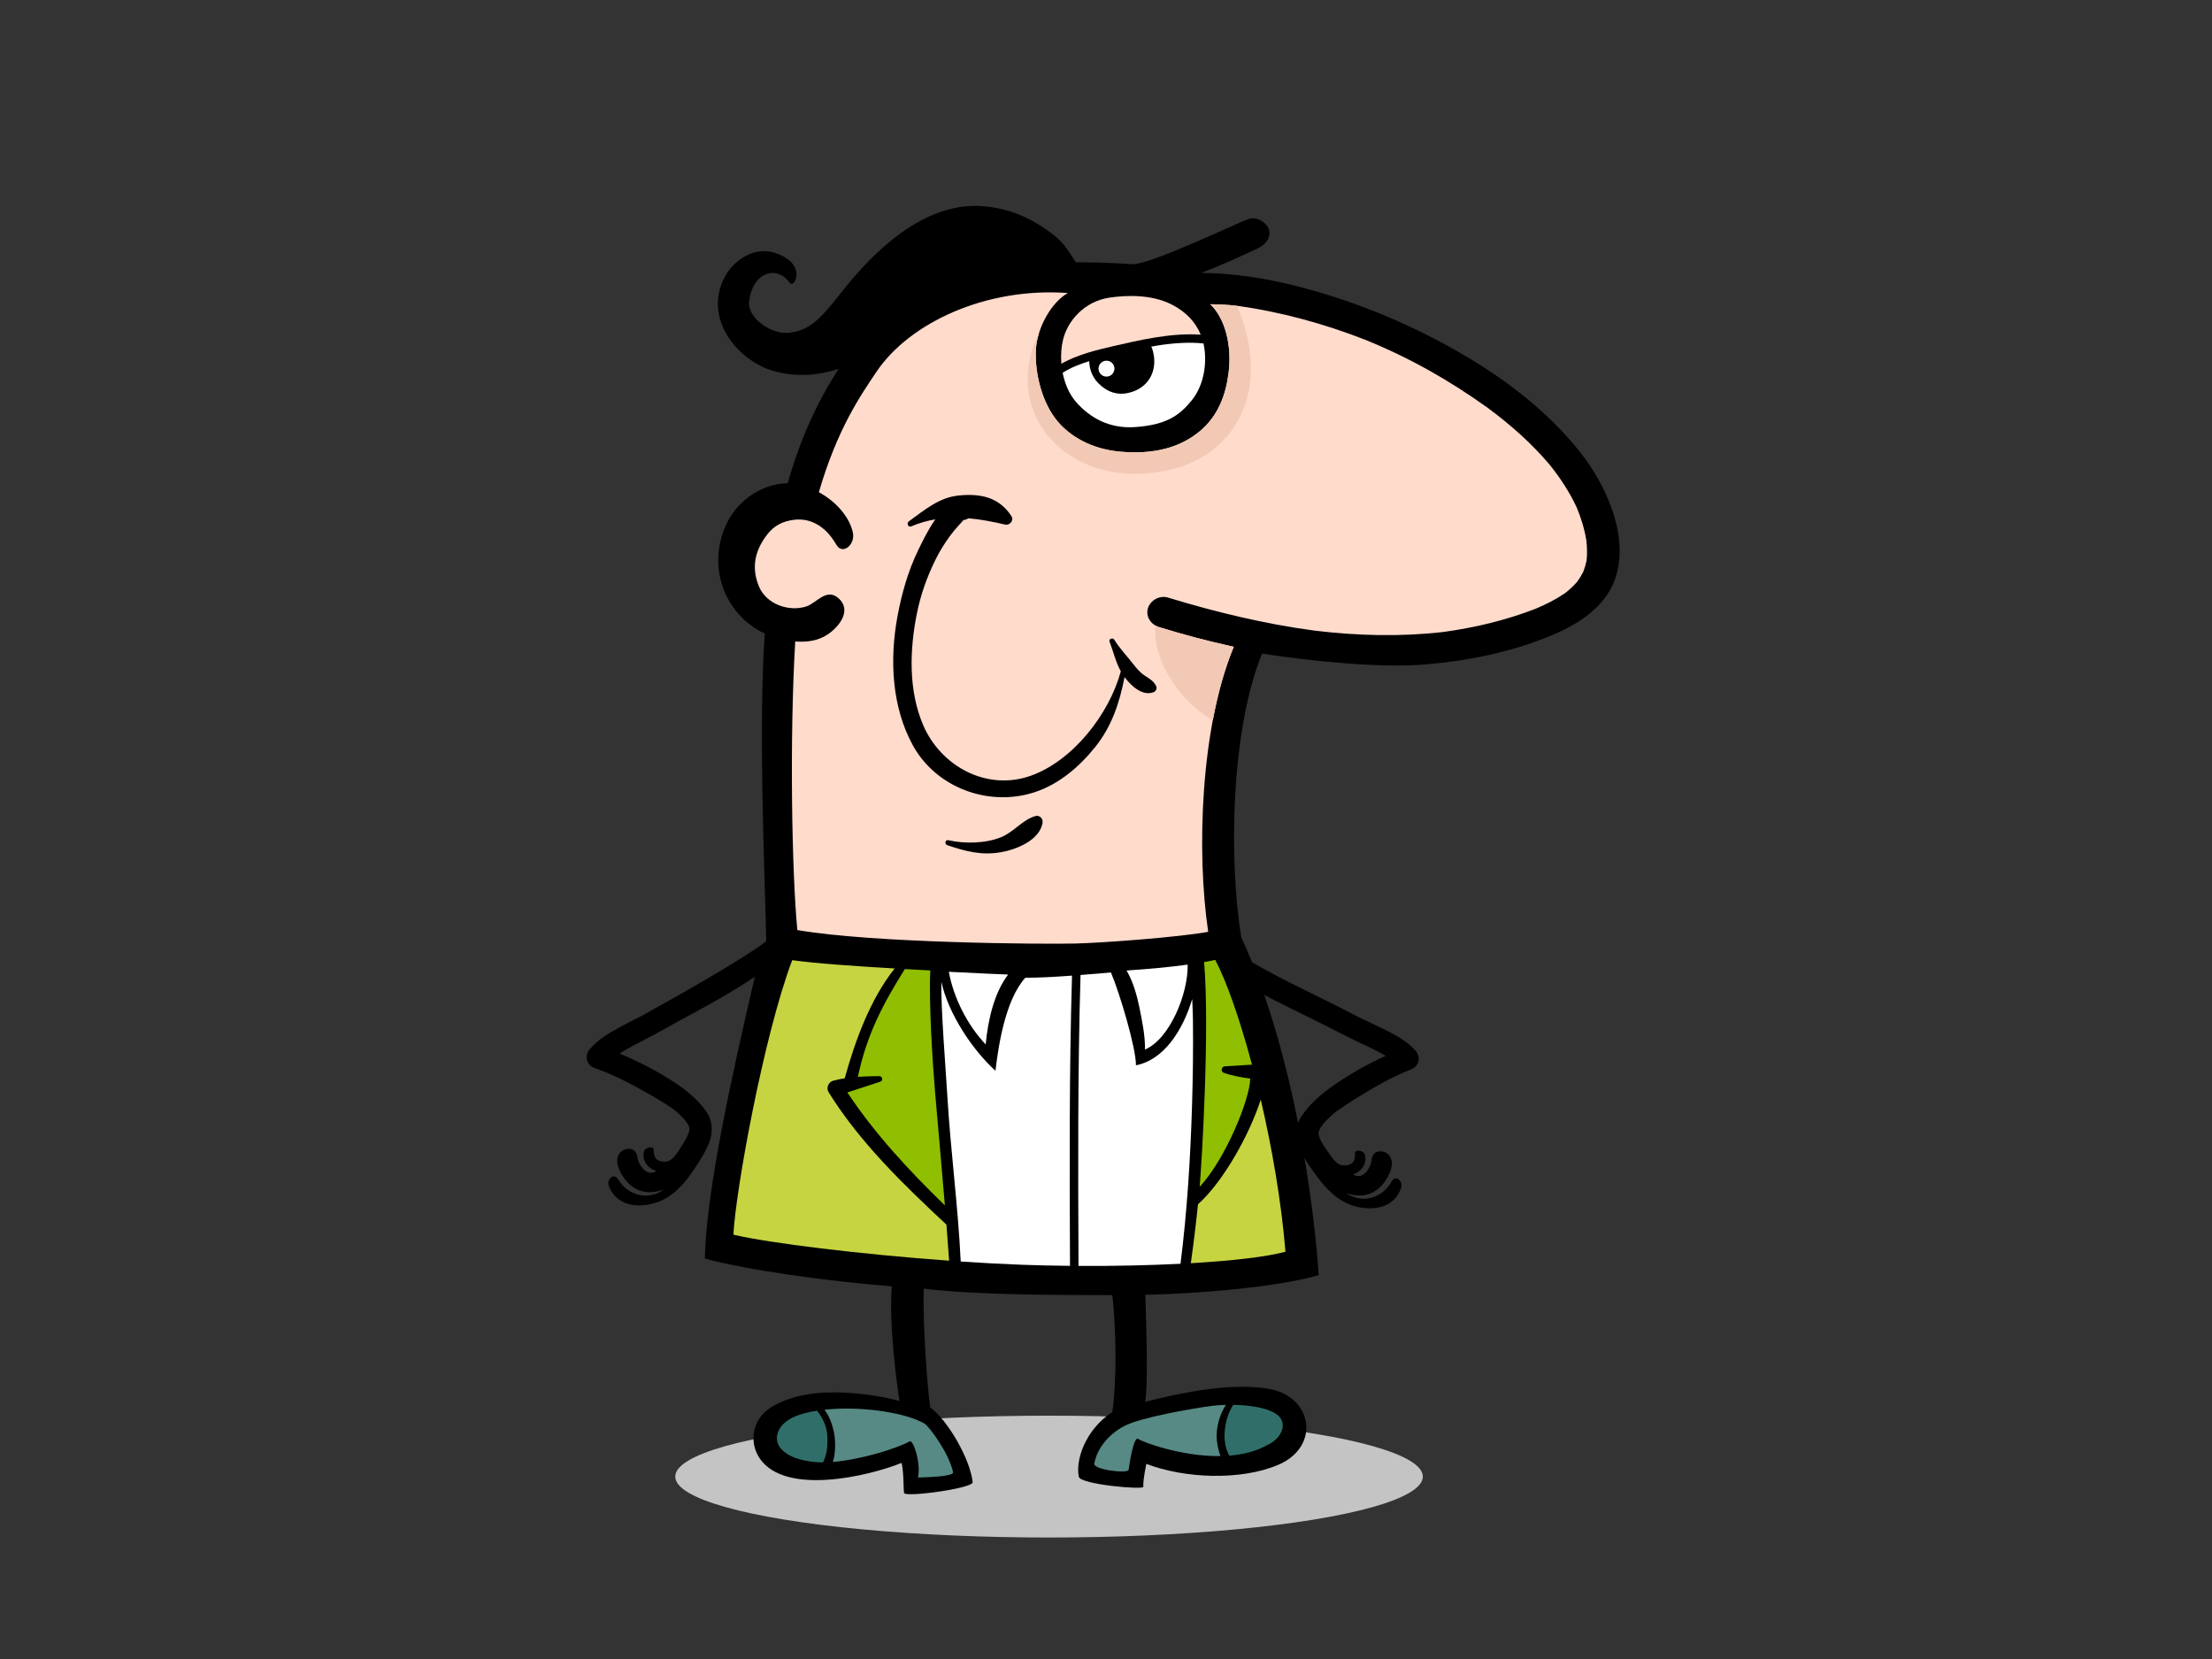<?xml version="1.0" encoding="utf-8"?>
<!-- Generator: Adobe Illustrator 17.0.0, SVG Export Plug-In . SVG Version: 6.00 Build 0)  -->
<!DOCTYPE svg PUBLIC "-//W3C//DTD SVG 1.1//EN" "http://www.w3.org/Graphics/SVG/1.1/DTD/svg11.dtd">
<svg version="1.1" id="Layer_1" xmlns="http://www.w3.org/2000/svg" xmlns:xlink="http://www.w3.org/1999/xlink" x="0px" y="0px"
	 width="800px" height="600px" viewBox="0 0 800 600" enable-background="new 0 0 800 600" xml:space="preserve">
<rect x="0" y="0" width="800" height="600" fill="#333333" stroke="none"/>
<g>
	<path d="M511.868,379.9c-3.086-3.477-7.41-5.697-11.511-7.748c-2.281-1.137-4.604-2.185-6.906-3.28
		c-3.028-1.435-5.964-3.053-8.957-4.562c-12.145-6.131-24.533-11.704-36.062-18.958c0.031-0.077,0.061-0.171,0.091-0.252
		c-1.952-0.782-4.049-1.448-4.848-0.856c-1.407,1.042-1.127,3.602-0.191,4.91c3.047,4.266,8.195,6.672,12.388,9.942
		c6.654,3.571,13.464,6.863,20.264,10.186c4.873,2.38,9.633,4.983,14.53,7.305c3.539,1.676,7.115,3.285,10.487,5.264
		c-7.051,3.229-13.871,7.09-20.12,11.603c-3.893,2.815-7.386,6.01-10.139,9.955c-2.217,3.174-2.568,6.72-1.499,10.362
		c1.058,3.599,4.554,8.487,6.728,11.459c3.659,4.991,8.104,9.535,14.141,11.084c7.112,1.825,14.103,0.191,16.482-6.715
		c0.818-2.377-1.992-4.88-3.396-2.363c-3.511,6.289-10.801,8.169-16.444,4.303c2.928,0.985,6.155,1.221,9.024-0.034
		c4.207-1.842,7-6.737,7.438-10.052c0.291-2.212-0.922-4.422-3.031-4.92c-2.223-0.532-3.992,0.469-4.228,2.683
		c-0.371,3.49-3.365,7.736-6.756,5.54c3.435-1.117,5.317-4.521,4.121-7.456c-0.509-1.251-3.452-1.606-3.407-0.352
		c0.072,1.984-0.182,3.611-2.077,4.252c-3.687,1.252-5.442-1.351-7.359-4.087c-1.914-2.739-3.966-5.618-3.723-7.544
		c0.244-1.926,3.423-5.3,6.168-7.409c2.744-2.112,14.096-9.398,21.725-13.008c1.822-0.832,3.649-1.631,5.511-2.369
		C513.322,385.598,513.977,382.269,511.868,379.9z"/>
	<ellipse fill="#C4C4C4" cx="379.399" cy="534.029" rx="135.19" ry="22.033"/>
	<path d="M582.989,184.191c-2.647-7.436-6.565-14.435-11.551-20.708c-11.337-14.265-26.1-25.755-42.1-35.121
		c-16.556-9.696-34.55-17.545-53.193-22.929c-8.258-2.384-16.685-4.377-25.25-5.502c-5.362-0.704-10.733-1.223-16.127-1.223
		c-0.121,0-0.245,0.007-0.366,0.007c8.224-3.125,15.351-6.507,20.426-8.86c2.876-1.334,4.96-3.912,4.107-6.835
		c-0.711-2.435-4.316-4.806-7.235-3.878c-2.919,0.927-35.864,16.625-41.957,16.412C408.158,95.5,379.8,93.172,356,97.258
		c-25.834,4.436-40.816,20.178-47.601,29.013c-10.916,14.212-18.674,31.238-23.518,48.502c-9.038,0.119-17.709,5.935-21.749,13.919
		c-7.9,15.624-1.302,33.517,13.455,40.445c-2.506,34.441,0.335,96.214,0.53,111.228c-5.227,4.33-25.103,15.974-37.021,22.535
		c-2.936,1.615-5.816,3.337-8.787,4.881c-2.264,1.173-4.547,2.307-6.785,3.524c-4.027,2.196-8.267,4.57-11.228,8.154
		c-2.023,2.445-1.249,5.746,1.798,6.827c1.887,0.669,3.743,1.403,5.592,2.171c7.754,3.332,19.359,10.208,22.177,12.221
		c2.817,2.011,6.117,5.267,6.427,7.181c0.312,1.916-1.634,4.869-3.451,7.675c-1.817,2.803-3.479,5.466-7.207,4.348
		c-1.916-0.573-2.228-2.191-2.228-4.175c0-1.257-2.928-0.795-3.393,0.473c-1.089,2.975,0.913,6.31,4.387,7.304
		c-3.31,2.316-6.453-1.822-6.949-5.296c-0.315-2.204-2.119-3.14-4.321-2.53c-2.091,0.575-3.224,2.825-2.854,5.025
		c0.555,3.297,3.521,8.089,7.792,9.782c2.911,1.15,6.129,0.797,9.018-0.289c-5.499,4.064-12.853,2.447-16.585-3.716
		c-1.494-2.464-4.212,0.137-3.31,2.484c2.624,6.819,9.67,8.198,16.713,6.123c5.977-1.766,10.255-6.467,13.733-11.583
		c2.069-3.048,5.387-8.057,6.316-11.692c0.94-3.679,0.461-7.209-1.868-10.303c-2.894-3.846-6.498-6.912-10.49-9.585
		c-6.405-4.287-13.359-7.903-20.519-10.878c3.296-2.098,6.813-3.834,10.291-5.637c4.811-2.494,9.475-5.265,14.259-7.818
		c6.677-3.563,16.028-8.719,24.361-14.285c-8.648,37.179-17.571,77.692-18.069,101.899c15.357,4.183,44.637,8.218,67.623,10.038
		c-1.113,13.312,1.705,34.58,2.76,41.451c-6.746-1.845-14.427-2.768-20.008-3.022c-8.889-0.399-18.646,0.54-26.423,5.329
		c-6.826,4.204-8.249,12.73-3.895,18.779c9.406,13.064,38.839,6.233,51.109,1.321c0.861,4.043,0.591,9.204,0.887,10.876
		c0.295,1.672,25.044-1.667,24.805-3.903c-0.885-8.366-9.053-22.474-15.355-27.051c-1.086-7.244-2.712-30.202-2.363-42.943
		c20.67,2.51,53.655,2.276,68.21,2.329c1.48,11.89,1.639,31.98,0.005,42.288c-9.951,6.546-13.335,17.623-12.108,23.423
		c0.59,2.786,23.432,4.797,23.332,3.625c-0.108-1.173,0.181-3.902,1.09-8.295c13.728,5.256,33.879,6.147,47.602,0.392
		c15.709-6.588,12.625-25.338-4.083-27.664c-11.35-1.582-23.129,0.236-34.227,2.538c-1.664,0.346-5.765,1.292-9.678,2.279
		c1.218-9.103,0.156-31.65,0.027-38.689c18.699-0.409,47.327-2.651,62.682-7.111c-1.333-21.524-8.179-79.318-28-122.19
		c-4.61-28.582-3.669-75.224,7.534-102.597c17.374,2.701,42.786,5.31,59.119,3.924c15.119-1.282,30.038-4.297,44.058-9.878
		c10.324-4.111,20.641-10.37,24.443-20.885C586.986,201.445,585.834,192.198,582.989,184.191z"/>
	<path fill="#FFDBCC" d="M402.388,125.246c9.584-2.22,21.301-4.969,31.872-4.198c-1.871-4.615-5.368-8.247-10.288-10.808
		c-7.556-3.935-16.847-3.453-22.662-2.608c-9.132,1.327-15.208,8.394-16.857,15.256c-0.647,2.689-0.842,5.685-0.589,8.678
		C389.54,128.266,396.678,126.57,402.388,125.246z"/>
	<path fill="#FFFFFF" d="M435.255,124.215c-10.511-1.103-22.614,1.661-32.051,3.996c-5.743,1.422-13.363,3.014-18.881,6.621
		c0.788,3.974,2.396,7.738,4.838,10.537c4.917,5.637,11.989,9.78,21.469,9.083c11.228-0.825,15.852-4.129,20.311-9.578
		c3.496-4.27,5.429-10.726,4.789-17.675C435.636,126.169,435.473,125.175,435.255,124.215z"/>
	<path fill="#306F69" d="M297.646,528.892c-0.891,0.003-1.753-0.023-2.568-0.091c-10.337-0.835-15.946-5.575-13.583-11.152
		c1.825-4.312,7.361-6.451,14.005-7.46c2.432,3.131,3.827,6.364,3.779,10.722C299.249,523.594,298.939,526.454,297.646,528.892z"/>
	<path fill="#578A85" d="M334.352,514.86c1.595,0.917,8.859,10.597,10.335,17.567c0.352,1.663-10.003,1.82-12.697,1.952
		c1.181-5.297-1.739-13.759-2.955-13.104c-5.084,2.744-17.718,6.611-27.799,7.454c1.15-3.698,0.901-8.385,0.306-11.042
		c-0.527-2.367-1.561-5.542-3.361-7.845c1.114-0.118,2.249-0.209,3.392-0.278C313.161,508.855,327.56,510.957,334.352,514.86z"/>
	<path fill="#C7D442" d="M265.252,446.541c0.721-15.544,10.927-71.947,21.261-99.276c8.361,1.163,22.714,2.162,37.052,2.997
		c-8.905,11.177-14.356,26.356-18.063,39.713c-1.402,0.22-2.788,0.503-4.148,0.87c-1.733,0.467-2.65,2.611-1.687,4.162
		c11.258,18.122,27.096,33.418,42.622,47.892c0.341,4.348,0.675,8.698,0.975,13.049
		C311.344,453.647,278.149,449.586,265.252,446.541z"/>
	<path fill="#8FBF00" d="M338.205,395.253c1.165,13.572,2.405,27.131,3.523,40.7c-12.837-12.454-25.404-25.947-35.261-40.862
		c3.961-1.322,7.927-2.572,11.903-3.888c1.136-0.378,0.784-2.018-0.374-2.008c-2.55,0.023-5.149,0.076-7.734,0.259
		c3.312-15.716,9.387-26.795,16.98-38.98c3.117,0.175,6.211,0.345,9.215,0.504C335.874,363.6,337.415,386.027,338.205,395.253z"/>
	<path fill="#306F69" d="M461.332,511.235c4.925,3.143,2.259,9.08-3.055,11.419c-4.094,2.281-8.809,3.411-13.633,3.802
		c-0.173-0.25-0.333-0.509-0.462-0.795c-1.098-2.421-1.446-5.045-1.272-7.667c0.249-3.757,1.244-6.955,3.109-9.911
		C451.861,508.181,457.979,509.092,461.332,511.235z"/>
	<path fill="#578A85" d="M438.297,508.446c1.553-0.183,3.277-0.3,5.073-0.347c-2.372,3.567-3.508,8.333-3.346,11.851
		c0.077,1.667,0.468,4.318,1.385,6.657c-14.238,0.23-28.443-5.203-29.688-6.17c-1.762-1.37-3.352,9.69-3.542,11.153
		c-0.191,1.467-12.773-0.024-12.404-2.23c0.887-5.297,5.02-10.595,10.926-13.665C412.606,512.63,431.027,509.418,438.297,508.446z"
		/>
	<path fill="#FFFFFF" d="M387.709,352.848c-6.447,0.474-11.953,0.771-16.894,0.771c-7.377,8.196-9.794,25.182-10.791,33.649
		c-8.553-7.784-17.134-20.918-19.56-32.174c-0.247,9.085,1.63,32.393,2.174,41.541c1.184,19.889,3.875,39.702,4.817,59.609
		c7.57,0.51,15.014,0.914,22.038,1.173c5.736,0.212,11.607,0.336,17.49,0.394C386.836,422.819,386.672,387.827,387.709,352.848z"/>
	<path fill="#FFFFFF" d="M431.437,368.624c-0.031-2.376-0.147-4.819-0.267-7.293c-3.341,11.178-10.158,21.984-20.336,23.945
		c0.052-6.234-5.941-26.328-9.048-33.558c-3.954,0.329-7.6,0.632-10.995,0.896c-1.046,35.065-0.88,70.145-0.733,105.222
		c12.745,0.073,25.449-0.198,36.888-0.779c2.391-18.9,3.58-38.11,4.165-57.114C431.432,389.507,431.564,379.064,431.437,368.624z"/>
	<path fill="#FFFFFF" d="M343.112,351.46c11.273,0.583,19.957,0.952,21.478,1c-5.199,6.928-7.252,16.572-8.109,25.274
		c-6.661-7.053-11.571-16.852-13.284-26.073C343.181,351.58,343.145,351.523,343.112,351.46z"/>
	<path fill="#FFFFFF" d="M407.443,351.001c7.765-0.524,15.436-1.219,22.092-2.127c0.228,10.499-6.495,26.938-15.435,30.702
		c0.076-5.065-1.041-10.389-2.009-15.156C411.165,359.875,409.82,355.082,407.443,351.001z"/>
	<path fill="#C7D442" d="M455.972,397.696c4.042,17.318,7.41,36.64,8.939,55.01c-6.907,1.866-19.311,3.28-34.234,4.149
		c0.998-7.101,1.86-14.193,2.587-21.3C442.744,427.026,452.01,409.937,455.972,397.696z"/>
	<path fill="#8FBF00" d="M452.804,385.045c-3.293,0.272-6.594,0.369-9.889,0.612c-1.18,0.085-1.519,1.91-0.36,2.324
		c3.123,1.117,6.347,1.645,9.612,2.118c-0.157,7.676-9.135,29.397-18.292,39.114c0.782-8.698,3.655-57.214,1.608-81.261
		c1.423-0.25,2.778-0.514,4.036-0.79C443.498,354.674,448.354,368.399,452.804,385.045z"/>
	<path fill="#FFDBCC" d="M573.822,202.666c-0.301,1.445-0.702,2.825-1.234,4.201c-0.645,1.253-1.372,2.431-2.209,3.58
		c-1.325,1.495-2.773,2.833-4.364,4.082c-3.327,2.274-6.91,4.07-10.667,5.642c-10.727,4.15-22.004,6.862-33.468,8.404
		c-15.415,1.757-30.892,1.357-46.274-0.482c-18.106-2.405-35.82-6.687-53.215-11.978c-3.052-0.932-6.409,1.053-7.233,3.877
		c-0.878,3.016,1.058,5.904,4.105,6.831c9.664,2.943,17.05,4.913,26.945,7.095c-12.076,28.988-13.52,74.307-9.249,103.084
		c-9.932,1.866-37.956,4.009-48.087,4.237c-11.761,0.267-72.845-0.105-100.504-4.88c-1.962-20.442-2.876-68.467-0.762-104.367
		c4.052,0.316,8.168-0.175,11.687-2.505c4.005-2.649,8.953-8.631,4.014-13.086c-4.407-3.977-7.986,1.752-11.758,2.946
		c-6.18,1.955-14.309-0.709-17.045-7.213c-2.723-6.476-1.76-12.727,2.941-18.797c2.566-3.311,5.671-4.847,9.807-5.356
		c5.021-0.616,10.909,1.476,15.251,9.076c2.153,3.77,6.999,0,5.908-4.653c-1.322-5.627-6.178-11.114-12.26-14.393
		c6.63-22.805,15.067-35.012,20.92-43.678c11.789-17.46,39.347-30.537,69.139-28.357c-5.973,3.316-11.253,12.718-11.58,20.734
		c-0.351,8.624,2.307,19.128,7.926,25.762c4.329,5.107,11.897,9.978,22.79,10.9c11.724,0.99,21.139-1.323,28.403-7.267
		c6.98-5.711,9.594-13.571,10.569-21.138c1.299-10.087-1.257-19.84-6.605-24.935c3.606,0.072,6.196,0.156,9.779,0.579
		c15.539,2.111,31.608,6.533,46.08,12.205c16.112,6.514,30.55,14.686,44.516,24.709c8.274,6.125,15.959,12.923,22.506,20.711
		c3.789,4.752,7.079,9.797,9.623,15.243c1.632,3.881,2.833,7.858,3.51,11.982C573.998,197.876,574.066,200.255,573.822,202.666z"/>
	<path fill="#F2C9B5" d="M382.555,152.471c-5.619-6.634-8.277-17.138-7.926-25.762c0.088-2.153,0.542-4.405,1.262-6.614
		c-14.839,29.57,11.319,58.773,48.187,49.556c22.045-5.511,36.513-27.901,23.304-59.054c-3.525-0.412-6.102-0.495-9.67-0.566
		c5.348,5.096,7.904,14.848,6.605,24.935c-0.975,7.568-3.59,15.428-10.569,21.138c-7.264,5.945-16.678,8.257-28.403,7.267
		C394.453,162.449,386.884,157.578,382.555,152.471z"/>
	<path fill="#F2C9B5" d="M438.633,260.481c1.808-9.617,4.297-18.694,7.575-26.563c-9.895-2.182-17.28-4.152-26.945-7.095
		c-0.506-0.154-0.967-0.377-1.403-0.632C416.724,238.96,426.927,253.952,438.633,260.481z"/>
	<path d="M393.97,129.213c-0.264,3.052,0.543,6.668,3.274,9.399c2.86,2.861,6.864,4.959,12.393,3.05
		c4.477-1.543,7.437-5.147,7.794-10.016c0.135-1.851-0.1-4.778-1.62-7.5C408.41,125.344,401.066,126.727,393.97,129.213z"/>
	<path d="M355.103,74.553c-15.557-1.079-29.318,8.368-39.77,18.699c-14.953,14.781-18.003,26.23-30.582,27.136
		c-6.037,0.435-14.453-5.516-13.826-11.254c1.189-10.873,10.153-13.328,14.654-6.878c1.743,2.496,6.836-7.135-5.73-10.931
		c-7.153-2.162-14.541,2.876-17.611,8.609c-8.326,15.553,4.919,30.419,16.996,34.076c13.72,4.155,28.469-0.194,39.393-9.031
		c8.156-6.597,18.884-18.064,31.911-22.089c16.323-5.04,24.69-6.372,38.802,0.318c2.249,1.065,4.685-1.013,3.138-3.092
		c-3.346-4.496-6.085-10.745-10.455-14.337C374.108,79.27,365.411,75.268,355.103,74.553z"/>
	<path d="M418.107,248.063c-1.001-1.879-2.413-2.608-4.131-3.741c-1.621-1.068-2.884-2.558-4.064-4.074
		c-2.343-3.011-4.92-5.655-6.941-8.909c-0.54-0.867-2.058-0.258-1.676,0.742c1.402,3.649,2.204,7.36,4.065,10.707
		c-4.194,15.509-17.344,32.355-32.56,37.767c-15.927,5.666-32.523-3.423-38.913-18.287c-5.396-12.559-4.916-27.293-2.279-40.43
		c1.374-6.841,3.716-13.373,6.818-19.614c1.455-2.927,3.177-5.689,5.1-8.33c0.988-1.356,2.083-2.626,3.198-3.878
		c0.911-1.023,1.844-1.943,1.652-1.935c0.726-0.03,1.32-0.273,1.801-0.639c4.428,0.373,8.874,1.227,13.34,2.281
		c1.676,0.395,3.287-1.526,2.277-3.064c-4.548-6.92-11.223-8.242-19.108-7.452c-7.131,0.714-12.455,5.355-17.996,9.349
		c-0.881,0.635-0.259,2.284,0.844,1.814c2.91-1.235,5.822-2.049,8.74-2.54c-2.751,3.924-4.923,8.508-6.242,11.236
		c-3.656,7.565-5.999,15.877-7.5,24.119c-2.803,15.393-2.038,32.415,5.608,46.36c8.459,15.423,27.52,22.383,44.054,16.962
		c8.83-2.896,16.138-9.166,21.871-16.303c6.052-7.533,8.843-16.08,10.642-25.325c0.045,0.059,0.081,0.123,0.127,0.182
		c2.367,3.037,6.392,6.895,10.486,5.228C418.139,249.957,418.517,248.831,418.107,248.063z"/>
	<path d="M374.473,295.142c-4.661,1.314-7.736,5.7-12.317,7.601c-5.614,2.329-13.27,2.488-19.145,1.126
		c-1.181-0.274-1.518,1.423-0.413,1.799c6.542,2.227,12.316,3.747,19.288,2.567c5.678-0.962,14.071-4.315,15.164-10.609
		C377.311,296.12,376.051,294.697,374.473,295.142z"/>
	<circle fill="#FFFFFF" cx="400.176" cy="133.325" r="2.878"/>
</g>
</svg>
